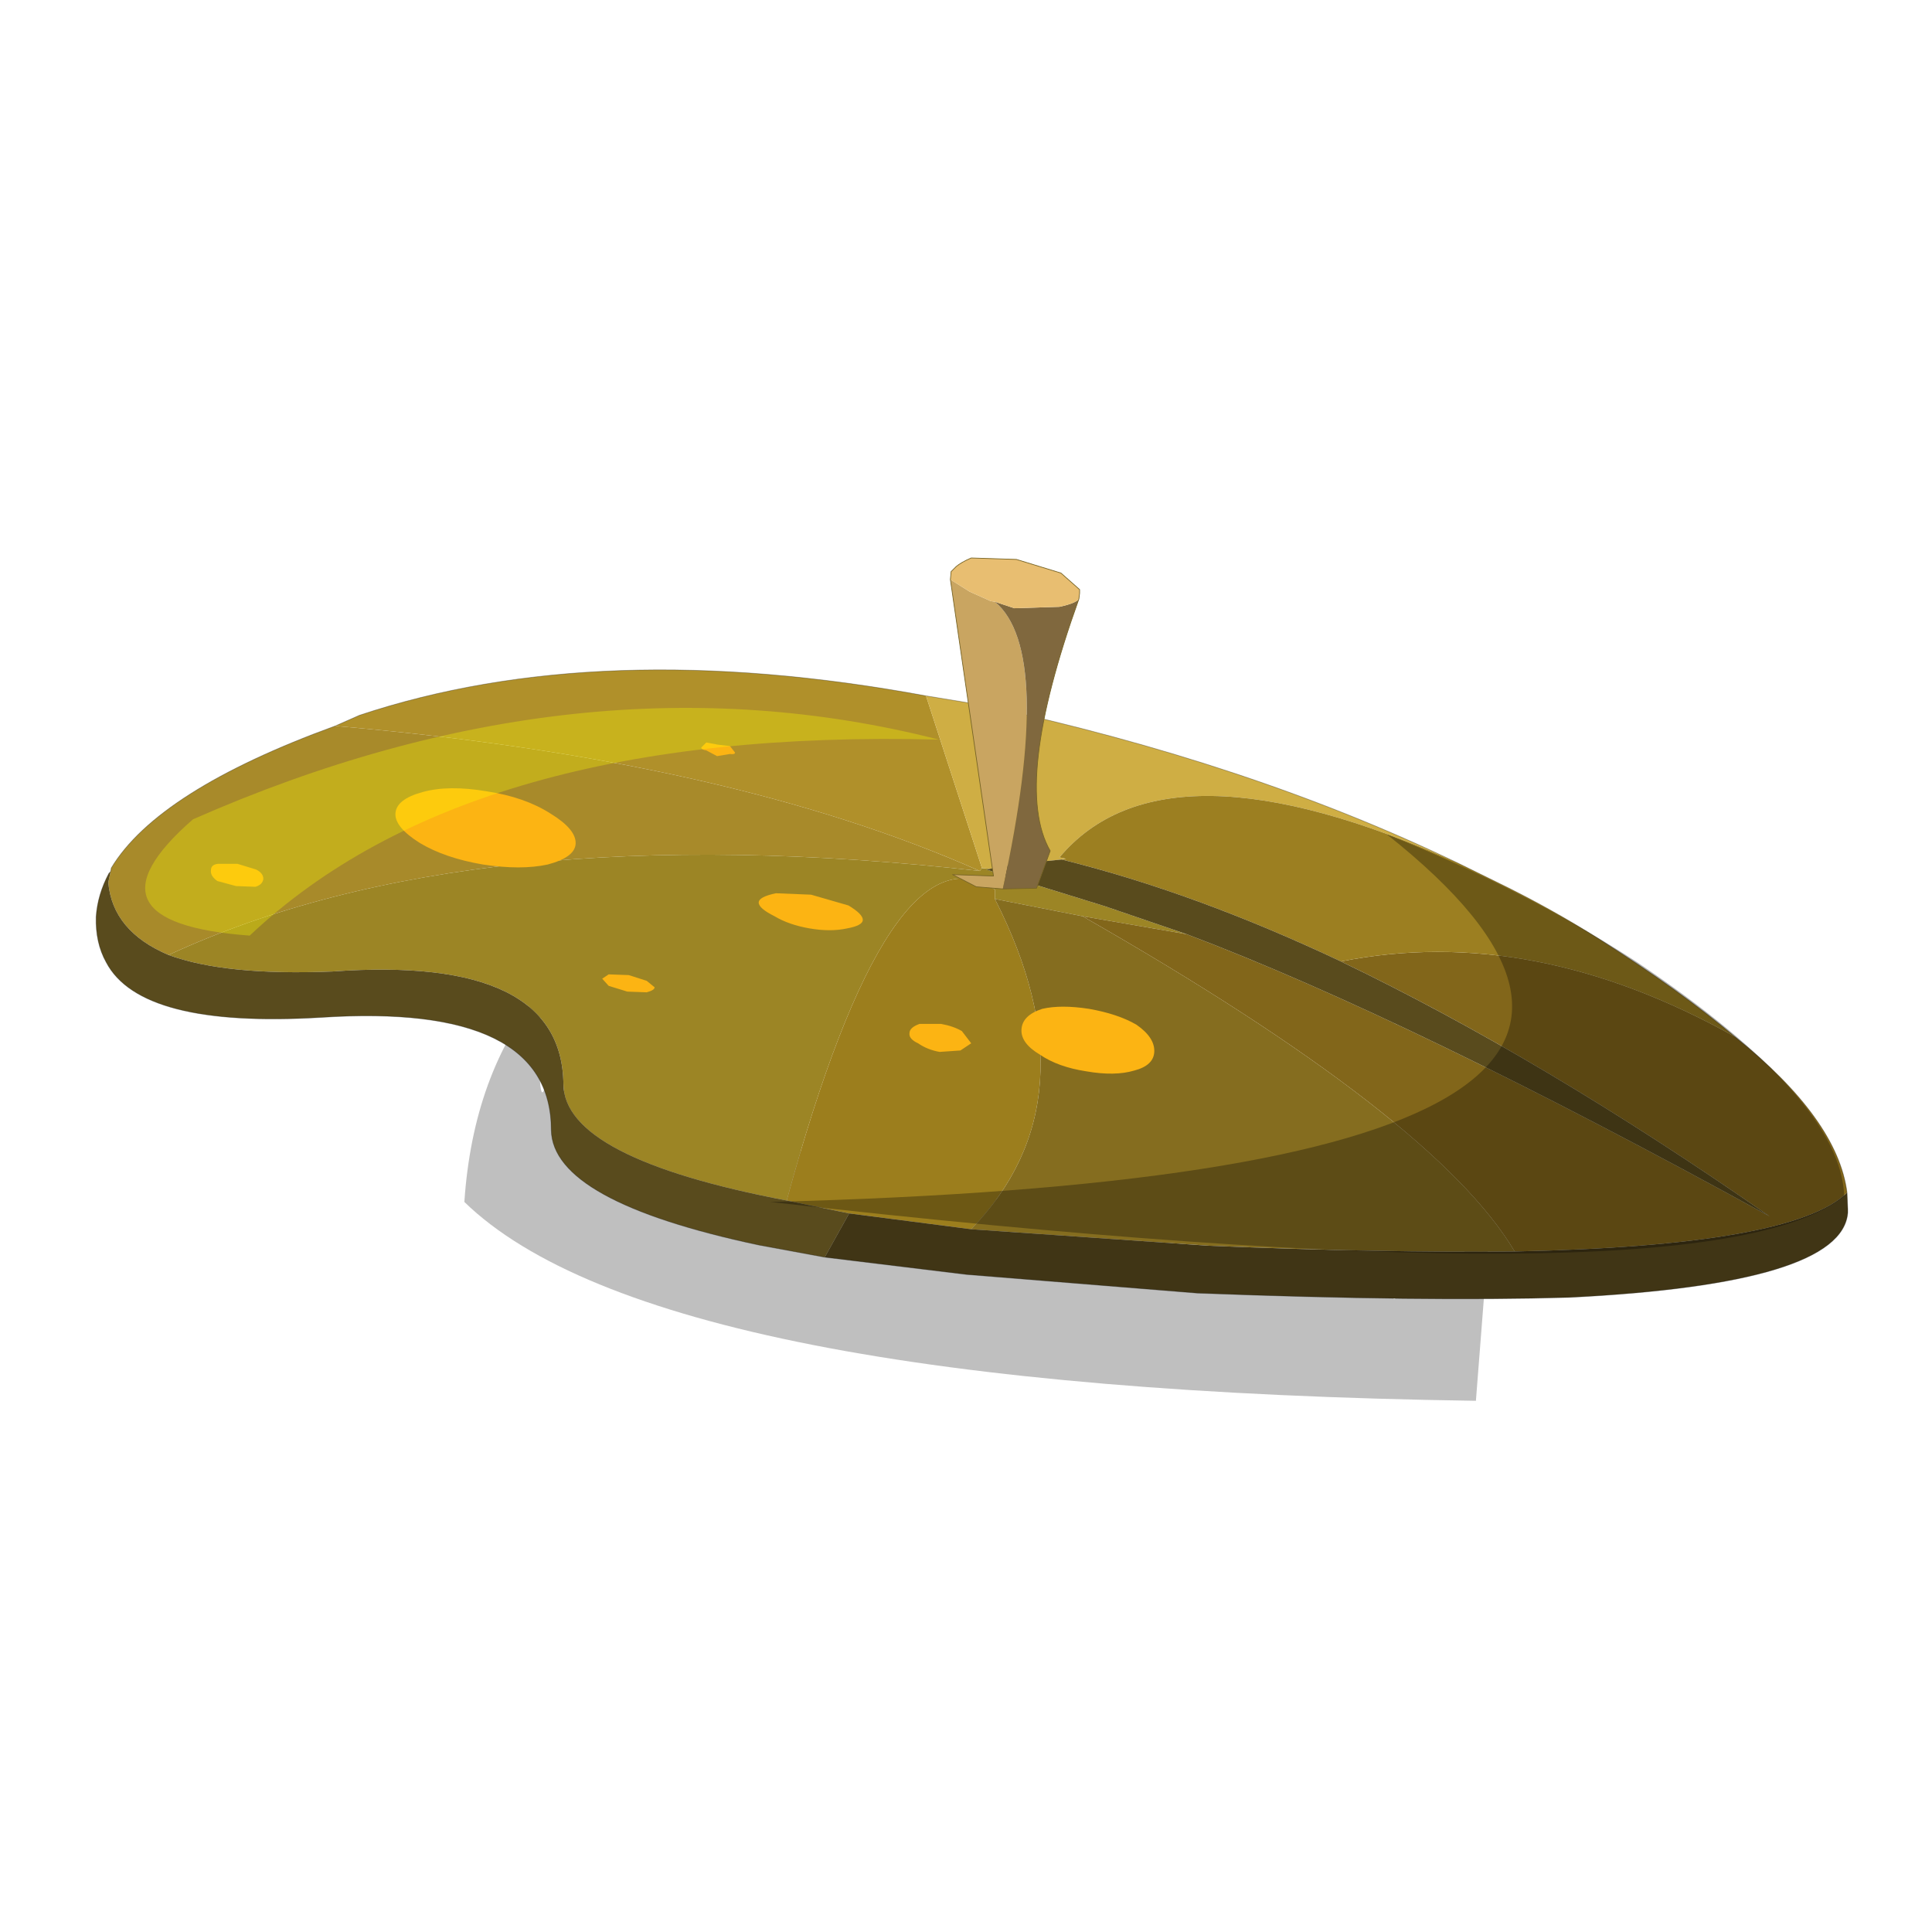 <?xml version="1.0" encoding="UTF-8" standalone="no"?>
<svg xmlns:xlink="http://www.w3.org/1999/xlink" height="440.0px" width="440.0px" xmlns="http://www.w3.org/2000/svg">
  <g transform="matrix(10.0, 0.0, 0.0, 10.0, 0.0, 0.0)">
    <use height="44.0" transform="matrix(1.0, 0.0, 0.0, 1.0, 0.0, 0.0)" width="44.0" xlink:href="#shape0"/>
    <use height="58.8" transform="matrix(0.327, 0.0, 0.0, 0.327, 2.188, 12.675)" width="122.0" xlink:href="#sprite0"/>
  </g>
  <defs>
    <g id="shape0" transform="matrix(1.0, 0.0, 0.0, 1.0, 0.0, 0.0)">
      <path d="M44.0 44.0 L0.0 44.0 0.0 0.0 44.0 0.0 44.0 44.0" fill="#43adca" fill-opacity="0.0" fill-rule="evenodd" stroke="none"/>
    </g>
    <g id="sprite0" transform="matrix(1.0, 0.0, 0.0, 1.0, 54.3, 33.55)">
      <use height="58.8" transform="matrix(1.0, 0.0, 0.0, 1.0, -54.3, -33.55)" width="122.0" xlink:href="#shape1"/>
    </g>
    <g id="shape1" transform="matrix(1.0, 0.0, 0.0, 1.0, 54.3, 33.55)">
      <path d="M41.8 25.25 Q-15.3 24.4 -28.65 11.4 -28.05 2.5 -23.35 -3.25 -23.6 5.25 -23.05 3.45 L36.15 18.15 42.7 13.7 41.8 25.25" fill="#000000" fill-opacity="0.251" fill-rule="evenodd" stroke="none"/>
      <path d="M3.5 -23.85 L7.4 -11.85 7.25 -11.65 Q-10.2 -19.4 -37.65 -21.75 L-35.95 -22.5 Q-19.25 -28.05 3.5 -23.85" fill="#b0902a" fill-rule="evenodd" stroke="none"/>
      <path d="M-53.25 -11.8 L-53.25 -11.85 Q-50.0 -17.25 -37.65 -21.75 -10.2 -19.4 7.25 -11.65 -28.1 -15.6 -49.25 -5.8 -53.15 -7.45 -53.45 -10.85 L-53.25 -11.8" fill="#a88a2a" fill-rule="evenodd" stroke="none"/>
      <path d="M7.4 -11.85 L7.95 -11.8 7.7 -11.75 15.95 -9.2 21.65 -7.25 14.4 -8.5 8.3 -9.7 8.3 -10.35 Q1.05 -15.3 -6.2 11.3 -21.7 8.35 -21.75 3.2 -21.85 -5.8 -37.85 -4.65 -45.3 -4.35 -49.25 -5.8 -28.1 -15.6 7.25 -11.65 L7.4 -11.85" fill="#9c8525" fill-rule="evenodd" stroke="none"/>
      <path d="M-6.2 11.3 Q1.05 -15.3 8.3 -10.35 L8.3 -9.7 Q15.4 4.25 6.65 13.3 L-1.85 12.2 -6.2 11.3" fill="#9c7e1d" fill-rule="evenodd" stroke="none"/>
      <path d="M3.5 -23.85 L7.45 -23.2 Q26.0 -19.2 40.55 -12.2 20.15 -21.35 12.8 -12.6 L13.25 -12.5 12.95 -12.45 8.45 -12.0 8.4 -11.9 7.95 -11.8 7.4 -11.85 3.5 -23.85" fill="#cfae44" fill-rule="evenodd" stroke="none"/>
      <path d="M6.65 13.3 Q15.4 4.25 8.3 -9.7 L14.4 -8.5 Q39.0 5.55 44.5 14.85 35.5 14.95 23.2 14.45 L6.65 13.3" fill="#856d1f" fill-rule="evenodd" stroke="none"/>
      <path d="M59.85 -0.1 Q67.0 5.65 67.65 10.75 63.9 14.45 44.5 14.85 39.0 5.55 14.4 -8.5 L21.65 -7.25 Q37.25 -1.35 62.25 12.4 46.45 1.4 32.4 -5.35 45.75 -8.0 59.85 -0.1" fill="#82661a" fill-rule="evenodd" stroke="none"/>
      <path d="M12.95 -12.45 L13.25 -12.5 12.8 -12.6 Q20.15 -21.35 40.55 -12.2 L43.3 -10.85 Q47.0 -9.05 50.4 -6.9 56.0 -3.35 59.85 -0.1 45.75 -8.0 32.4 -5.35 22.25 -10.15 12.95 -12.45" fill="#9c7f21" fill-rule="evenodd" stroke="none"/>
      <path d="M7.95 -11.8 L8.4 -11.9 8.45 -12.0 12.95 -12.45 Q22.25 -10.15 32.4 -5.35 46.45 1.4 62.25 12.4 37.25 -1.35 21.65 -7.25 L15.95 -9.2 7.7 -11.75 7.95 -11.8 M-3.55 15.25 L-8.15 14.4 Q-22.5 11.35 -22.6 6.4 -22.6 -2.5 -38.65 -1.45 -51.2 -0.7 -53.6 -5.3 -54.35 -6.65 -54.3 -8.45 -54.2 -10.0 -53.4 -11.5 -53.25 -11.6 -53.25 -11.8 L-53.45 -10.85 Q-53.15 -7.45 -49.25 -5.8 -45.3 -4.35 -37.85 -4.65 -21.85 -5.8 -21.75 3.2 -21.7 8.35 -6.2 11.3 L-1.85 12.2 -3.55 15.25" fill="#594b1d" fill-rule="evenodd" stroke="none"/>
      <path d="M67.65 10.75 L67.7 11.9 67.7 12.15 Q67.3 17.1 48.3 18.05 38.15 18.35 22.4 17.75 L6.3 16.45 -3.55 15.25 -1.85 12.2 6.65 13.3 23.2 14.45 Q35.5 14.95 44.5 14.85 63.9 14.45 67.65 10.75" fill="#403515" fill-rule="evenodd" stroke="none"/>
      <path d="M40.55 -12.2 Q26.0 -19.2 7.45 -23.2 L3.5 -23.85 M40.55 -12.2 L43.3 -10.85 Q47.0 -9.05 50.4 -6.9 56.0 -3.35 59.85 -0.1 67.0 5.65 67.65 10.75 L67.7 11.9 67.7 12.15 Q67.3 17.1 48.3 18.05 38.15 18.35 22.4 17.75 L6.3 16.45 -3.55 15.25 -8.15 14.4 Q-22.5 11.35 -22.6 6.4 -22.6 -2.5 -38.65 -1.45 -51.2 -0.7 -53.6 -5.3 -54.35 -6.65 -54.3 -8.45 -54.2 -10.0 -53.4 -11.5 -53.25 -11.6 -53.25 -11.8 L-53.25 -11.85 Q-50.0 -17.25 -37.65 -21.75 L-35.95 -22.5 Q-19.25 -28.05 3.5 -23.85" fill="none" stroke="#000000" stroke-linecap="round" stroke-linejoin="round" stroke-opacity="0.302" stroke-width="0.05"/>
      <path d="M5.2 -31.95 L6.55 -31.1 8.0 -30.45 8.3 -30.4 Q12.45 -26.95 8.85 -10.4 L7.0 -10.55 5.35 -11.4 8.2 -11.3 5.2 -31.95" fill="#c9a561" fill-rule="evenodd" stroke="none"/>
      <path d="M8.85 -10.4 Q12.45 -26.95 8.3 -30.4 L9.65 -29.95 12.8 -30.05 Q13.95 -30.3 14.15 -30.6 9.5 -17.65 12.15 -13.05 L11.2 -10.45 8.85 -10.4" fill="#80683e" fill-rule="evenodd" stroke="none"/>
      <path d="M8.3 -30.4 L8.0 -30.45 6.55 -31.1 5.2 -31.95 5.25 -32.5 5.6 -32.85 Q5.95 -33.15 6.65 -33.45 L9.8 -33.35 12.9 -32.4 14.2 -31.25 14.2 -31.0 14.15 -30.6 Q13.95 -30.3 12.8 -30.05 L9.65 -29.95 8.3 -30.4" fill="#e8be71" fill-rule="evenodd" stroke="none"/>
      <path d="M5.2 -31.95 L8.2 -11.3 5.35 -11.4 7.0 -10.55 8.85 -10.4 11.2 -10.45 12.15 -13.05 Q9.5 -17.65 14.15 -30.6 L14.2 -31.0 14.2 -31.25 12.9 -32.4 9.8 -33.35 6.65 -33.45 Q5.95 -33.15 5.6 -32.85 L5.25 -32.5 5.2 -31.95 Z" fill="none" stroke="#776426" stroke-linecap="round" stroke-linejoin="round" stroke-width="0.05"/>
      <path d="M-4.5 -10.0 L-1.9 -9.25 Q-0.9 -8.65 -0.9 -8.25 -0.9 -7.85 -2.0 -7.65 -3.15 -7.4 -4.6 -7.65 -6.05 -7.9 -7.05 -8.5 -8.15 -9.05 -8.15 -9.45 -8.15 -9.85 -6.95 -10.1 L-4.5 -10.0 M-17.2 -4.4 L-15.95 -4.0 -15.4 -3.55 Q-15.4 -3.35 -15.95 -3.2 L-17.3 -3.25 -18.6 -3.65 -19.05 -4.15 -18.6 -4.45 -17.2 -4.4 M-11.8 -20.6 L-11.0 -20.45 -10.15 -20.35 -9.8 -19.9 Q-9.8 -19.75 -10.15 -19.8 L-11.05 -19.65 -11.8 -20.05 Q-12.15 -20.1 -12.15 -20.25 L-11.8 -20.6 M-22.65 -15.65 Q-20.85 -14.55 -20.9 -13.55 -20.95 -12.6 -22.85 -12.1 -24.7 -11.7 -27.35 -12.1 -30.0 -12.55 -31.75 -13.6 -33.5 -14.7 -33.45 -15.65 -33.4 -16.65 -31.55 -17.15 -29.75 -17.65 -27.1 -17.2 -24.45 -16.8 -22.65 -15.65 M-46.3 -11.7 Q-46.3 -12.1 -45.8 -12.15 L-44.45 -12.15 -43.15 -11.75 Q-42.65 -11.5 -42.65 -11.1 -42.7 -10.7 -43.2 -10.55 L-44.55 -10.6 -45.85 -10.95 Q-46.35 -11.3 -46.3 -11.7 M11.6 -2.05 Q12.9 -2.35 14.85 -2.05 16.85 -1.7 18.15 -0.95 19.45 -0.05 19.4 0.95 19.35 1.9 18.0 2.25 16.65 2.65 14.65 2.3 12.7 2.0 11.45 1.15 10.1 0.35 10.15 -0.6 10.2 -1.6 11.6 -2.05 M3.05 -1.0 L4.55 -1.0 Q5.4 -0.85 6.0 -0.5 L6.65 0.35 5.9 0.85 4.45 0.95 Q3.6 0.8 2.95 0.35 2.3 0.05 2.35 -0.35 2.35 -0.75 3.05 -1.0" fill="#fcb413" fill-rule="evenodd" stroke="none"/>
      <path d="M35.6 -14.2 Q45.05 -10.45 52.95 -5.35 67.25 4.25 67.45 11.0 57.7 18.8 -7.35 11.4 65.55 9.55 35.6 -14.2" fill="#000000" fill-opacity="0.302" fill-rule="evenodd" stroke="none"/>
      <path d="M4.4 -20.8 Q-28.25 -21.65 -43.6 -7.15 -55.8 -8.05 -47.55 -15.25 -20.5 -27.15 4.4 -20.8" fill="#ffff00" fill-opacity="0.302" fill-rule="evenodd" stroke="none"/>
    </g>
  </defs>
</svg>
